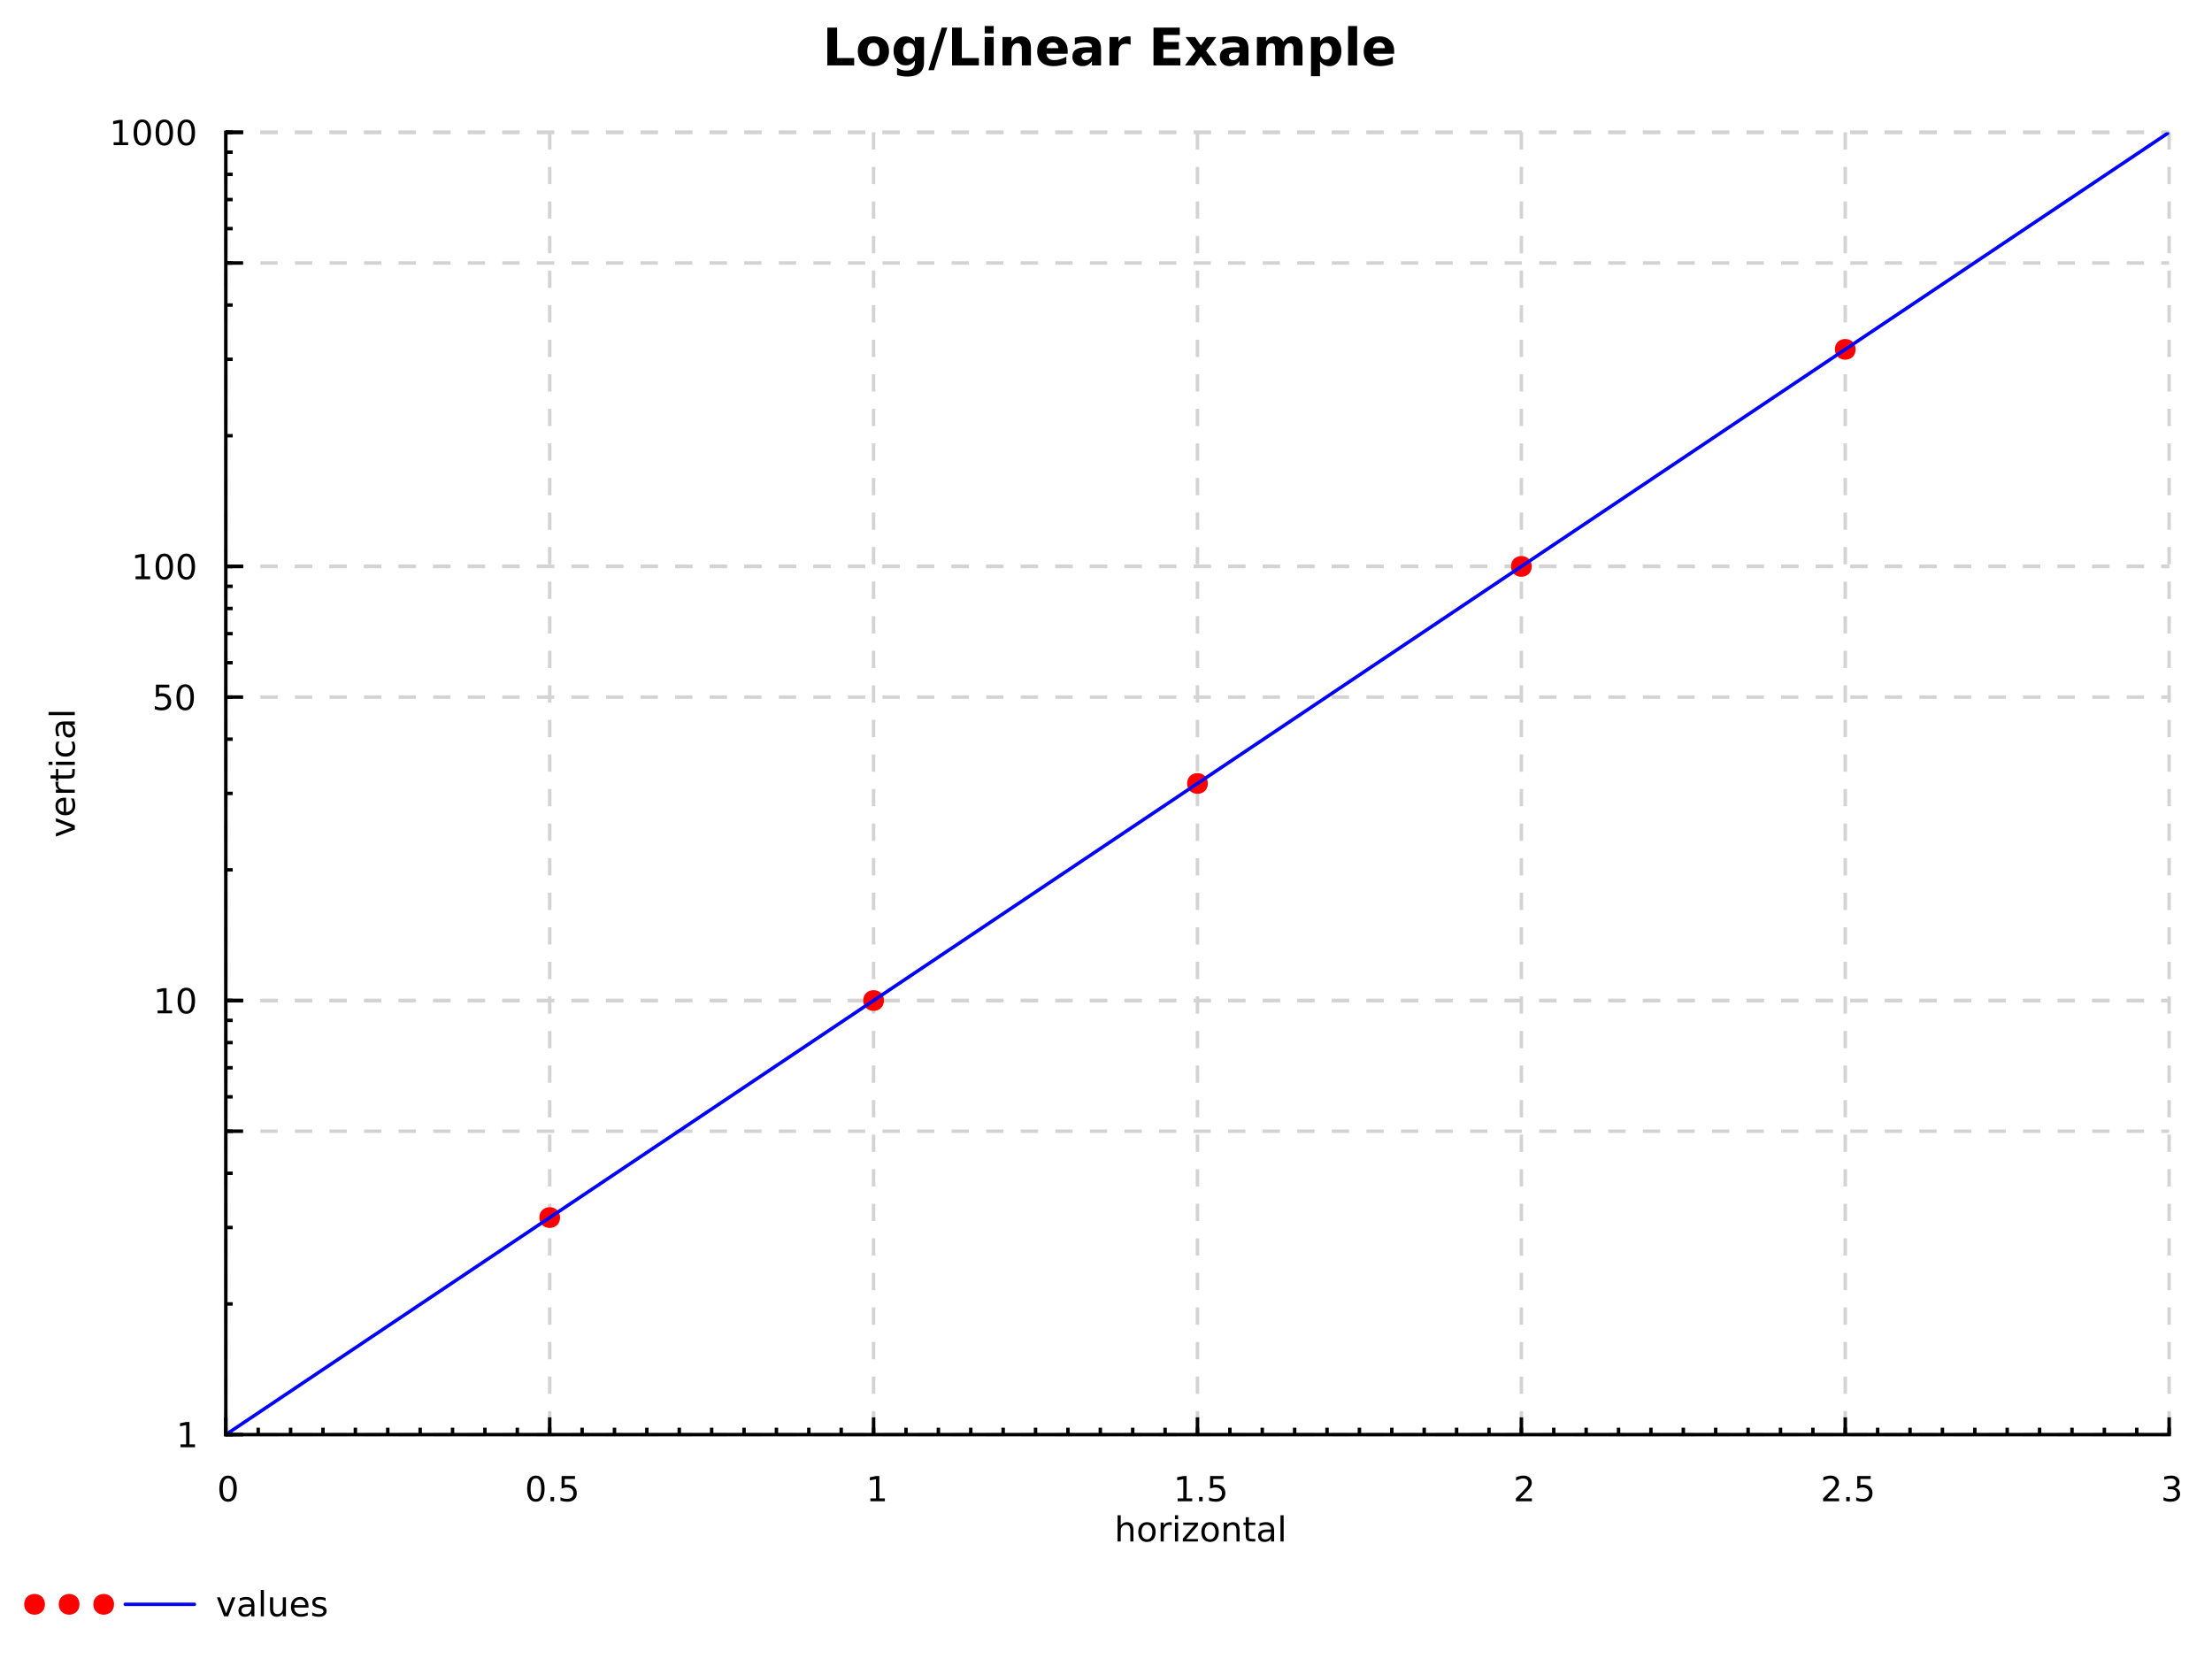 <?xml version="1.0" encoding="UTF-8"?>
<svg xmlns="http://www.w3.org/2000/svg" xmlns:xlink="http://www.w3.org/1999/xlink" width="640pt" height="480pt" viewBox="0 0 640 480" version="1.1">
<defs>
<g>
<symbol overflow="visible" id="glyph0-0">
<path style="stroke:none;" d="M 1.375 -10.938 L 4.203 -10.938 L 4.203 -2.125 L 9.141 -2.125 L 9.141 0 L 1.375 0 Z M 1.375 -10.938 "/>
</symbol>
<symbol overflow="visible" id="glyph0-1">
<path style="stroke:none;" d="M 5.156 -6.531 C 4.582 -6.531 4.141 -6.32 3.828 -5.906 C 3.523 -5.488 3.375 -4.883 3.375 -4.094 C 3.375 -3.312 3.523 -2.707 3.828 -2.281 C 4.141 -1.863 4.582 -1.656 5.156 -1.656 C 5.727 -1.656 6.164 -1.863 6.469 -2.281 C 6.77 -2.707 6.922 -3.312 6.922 -4.094 C 6.922 -4.883 6.77 -5.488 6.469 -5.906 C 6.164 -6.32 5.727 -6.531 5.156 -6.531 Z M 5.156 -8.406 C 6.57 -8.406 7.676 -8.02 8.469 -7.25 C 9.258 -6.488 9.656 -5.438 9.656 -4.094 C 9.656 -2.75 9.258 -1.691 8.469 -0.922 C 7.676 -0.16 6.57 0.219 5.156 0.219 C 3.75 0.219 2.645 -0.16 1.844 -0.922 C 1.039 -1.691 0.641 -2.75 0.641 -4.094 C 0.641 -5.438 1.039 -6.488 1.844 -7.25 C 2.645 -8.02 3.75 -8.406 5.156 -8.406 Z M 5.156 -8.406 "/>
</symbol>
<symbol overflow="visible" id="glyph0-2">
<path style="stroke:none;" d="M 6.844 -1.391 C 6.477 -0.91 6.078 -0.555 5.641 -0.328 C 5.211 -0.109 4.711 0 4.141 0 C 3.141 0 2.312 -0.391 1.656 -1.172 C 1 -1.961 0.672 -2.973 0.672 -4.203 C 0.672 -5.422 1 -6.422 1.656 -7.203 C 2.312 -7.992 3.141 -8.391 4.141 -8.391 C 4.711 -8.391 5.211 -8.273 5.641 -8.047 C 6.078 -7.828 6.477 -7.473 6.844 -6.984 L 6.844 -8.203 L 9.484 -8.203 L 9.484 -0.828 C 9.484 0.492 9.066 1.5 8.234 2.188 C 7.398 2.883 6.191 3.234 4.609 3.234 C 4.098 3.234 3.602 3.191 3.125 3.109 C 2.645 3.035 2.16 2.922 1.672 2.766 L 1.672 0.719 C 2.129 0.977 2.578 1.172 3.016 1.297 C 3.461 1.43 3.906 1.5 4.344 1.5 C 5.207 1.5 5.836 1.312 6.234 0.938 C 6.641 0.562 6.844 -0.023 6.844 -0.828 Z M 5.109 -6.5 C 4.566 -6.5 4.145 -6.297 3.844 -5.891 C 3.539 -5.492 3.391 -4.93 3.391 -4.203 C 3.391 -3.441 3.535 -2.867 3.828 -2.484 C 4.117 -2.098 4.547 -1.906 5.109 -1.906 C 5.66 -1.906 6.086 -2.102 6.391 -2.5 C 6.691 -2.906 6.844 -3.473 6.844 -4.203 C 6.844 -4.93 6.691 -5.492 6.391 -5.891 C 6.086 -6.297 5.66 -6.5 5.109 -6.5 Z M 5.109 -6.5 "/>
</symbol>
<symbol overflow="visible" id="glyph0-3">
<path style="stroke:none;" d="M 3.859 -10.938 L 5.484 -10.938 L 1.625 1.391 L 0 1.391 Z M 3.859 -10.938 "/>
</symbol>
<symbol overflow="visible" id="glyph0-4">
<path style="stroke:none;" d="M 1.266 -8.203 L 3.875 -8.203 L 3.875 0 L 1.266 0 Z M 1.266 -11.391 L 3.875 -11.391 L 3.875 -9.266 L 1.266 -9.266 Z M 1.266 -11.391 "/>
</symbol>
<symbol overflow="visible" id="glyph0-5">
<path style="stroke:none;" d="M 9.5 -5 L 9.5 0 L 6.875 0 L 6.875 -3.828 C 6.875 -4.535 6.859 -5.02 6.828 -5.281 C 6.797 -5.551 6.738 -5.75 6.656 -5.875 C 6.551 -6.051 6.41 -6.188 6.234 -6.281 C 6.066 -6.375 5.867 -6.422 5.641 -6.422 C 5.086 -6.422 4.656 -6.207 4.344 -5.781 C 4.031 -5.363 3.875 -4.781 3.875 -4.031 L 3.875 0 L 1.266 0 L 1.266 -8.203 L 3.875 -8.203 L 3.875 -7 C 4.27 -7.477 4.691 -7.832 5.141 -8.062 C 5.586 -8.289 6.078 -8.406 6.609 -8.406 C 7.555 -8.406 8.273 -8.113 8.766 -7.531 C 9.254 -6.945 9.5 -6.102 9.5 -5 Z M 9.5 -5 "/>
</symbol>
<symbol overflow="visible" id="glyph0-6">
<path style="stroke:none;" d="M 9.453 -4.125 L 9.453 -3.375 L 3.312 -3.375 C 3.375 -2.758 3.598 -2.297 3.984 -1.984 C 4.367 -1.68 4.898 -1.531 5.578 -1.531 C 6.129 -1.531 6.691 -1.609 7.266 -1.766 C 7.848 -1.93 8.445 -2.18 9.062 -2.516 L 9.062 -0.5 C 8.438 -0.258 7.812 -0.082 7.188 0.031 C 6.57 0.156 5.957 0.219 5.344 0.219 C 3.852 0.219 2.695 -0.156 1.875 -0.906 C 1.051 -1.664 0.641 -2.727 0.641 -4.094 C 0.641 -5.426 1.039 -6.477 1.844 -7.25 C 2.656 -8.02 3.77 -8.406 5.188 -8.406 C 6.477 -8.406 7.508 -8.016 8.281 -7.234 C 9.062 -6.461 9.453 -5.426 9.453 -4.125 Z M 6.75 -5 C 6.75 -5.5 6.602 -5.898 6.312 -6.203 C 6.02 -6.504 5.641 -6.656 5.172 -6.656 C 4.672 -6.656 4.258 -6.508 3.938 -6.219 C 3.625 -5.938 3.426 -5.531 3.344 -5 Z M 6.75 -5 "/>
</symbol>
<symbol overflow="visible" id="glyph0-7">
<path style="stroke:none;" d="M 4.938 -3.688 C 4.383 -3.688 3.969 -3.594 3.688 -3.406 C 3.414 -3.227 3.281 -2.957 3.281 -2.594 C 3.281 -2.258 3.391 -2 3.609 -1.812 C 3.836 -1.625 4.148 -1.531 4.547 -1.531 C 5.035 -1.531 5.445 -1.707 5.781 -2.062 C 6.125 -2.414 6.297 -2.859 6.297 -3.391 L 6.297 -3.688 Z M 8.938 -4.688 L 8.938 0 L 6.297 0 L 6.297 -1.219 C 5.941 -0.719 5.547 -0.352 5.109 -0.125 C 4.672 0.102 4.141 0.219 3.516 0.219 C 2.66 0.219 1.969 -0.031 1.438 -0.531 C 0.906 -1.031 0.641 -1.676 0.641 -2.469 C 0.641 -3.426 0.969 -4.129 1.625 -4.578 C 2.289 -5.023 3.332 -5.25 4.75 -5.25 L 6.297 -5.25 L 6.297 -5.453 C 6.297 -5.867 6.129 -6.172 5.797 -6.359 C 5.473 -6.555 4.969 -6.656 4.281 -6.656 C 3.719 -6.656 3.191 -6.598 2.703 -6.484 C 2.223 -6.379 1.773 -6.211 1.359 -5.984 L 1.359 -7.984 C 1.922 -8.117 2.484 -8.223 3.047 -8.297 C 3.617 -8.367 4.188 -8.406 4.75 -8.406 C 6.227 -8.406 7.297 -8.113 7.953 -7.531 C 8.609 -6.945 8.938 -6 8.938 -4.688 Z M 8.938 -4.688 "/>
</symbol>
<symbol overflow="visible" id="glyph0-8">
<path style="stroke:none;" d="M 7.359 -5.969 C 7.129 -6.07 6.898 -6.148 6.672 -6.203 C 6.441 -6.254 6.211 -6.281 5.984 -6.281 C 5.305 -6.281 4.785 -6.062 4.422 -5.625 C 4.055 -5.195 3.875 -4.582 3.875 -3.781 L 3.875 0 L 1.266 0 L 1.266 -8.203 L 3.875 -8.203 L 3.875 -6.859 C 4.219 -7.391 4.609 -7.781 5.047 -8.031 C 5.484 -8.281 6.004 -8.406 6.609 -8.406 C 6.703 -8.406 6.797 -8.398 6.891 -8.391 C 6.992 -8.379 7.145 -8.363 7.344 -8.344 Z M 7.359 -5.969 "/>
</symbol>
<symbol overflow="visible" id="glyph0-9">
<path style="stroke:none;" d=""/>
</symbol>
<symbol overflow="visible" id="glyph0-10">
<path style="stroke:none;" d="M 1.375 -10.938 L 8.984 -10.938 L 8.984 -8.797 L 4.203 -8.797 L 4.203 -6.766 L 8.703 -6.766 L 8.703 -4.641 L 4.203 -4.641 L 4.203 -2.125 L 9.141 -2.125 L 9.141 0 L 1.375 0 Z M 1.375 -10.938 "/>
</symbol>
<symbol overflow="visible" id="glyph0-11">
<path style="stroke:none;" d="M 3.328 -4.203 L 0.375 -8.203 L 3.156 -8.203 L 4.828 -5.766 L 6.531 -8.203 L 9.297 -8.203 L 6.344 -4.219 L 9.453 0 L 6.672 0 L 4.828 -2.594 L 3 0 L 0.234 0 Z M 3.328 -4.203 "/>
</symbol>
<symbol overflow="visible" id="glyph0-12">
<path style="stroke:none;" d="M 8.859 -6.844 C 9.191 -7.352 9.586 -7.738 10.047 -8 C 10.504 -8.27 11.004 -8.406 11.547 -8.406 C 12.492 -8.406 13.211 -8.113 13.703 -7.531 C 14.191 -6.945 14.438 -6.102 14.438 -5 L 14.438 0 L 11.812 0 L 11.812 -4.281 C 11.812 -4.344 11.812 -4.406 11.812 -4.469 C 11.82 -4.539 11.828 -4.641 11.828 -4.766 C 11.828 -5.348 11.738 -5.77 11.562 -6.031 C 11.395 -6.289 11.117 -6.422 10.734 -6.422 C 10.234 -6.422 9.848 -6.211 9.578 -5.797 C 9.305 -5.391 9.164 -4.801 9.156 -4.031 L 9.156 0 L 6.531 0 L 6.531 -4.281 C 6.531 -5.188 6.453 -5.77 6.297 -6.031 C 6.141 -6.289 5.859 -6.422 5.453 -6.422 C 4.953 -6.422 4.562 -6.211 4.281 -5.797 C 4.008 -5.391 3.875 -4.801 3.875 -4.031 L 3.875 0 L 1.25 0 L 1.25 -8.203 L 3.875 -8.203 L 3.875 -7 C 4.195 -7.469 4.566 -7.816 4.984 -8.047 C 5.41 -8.285 5.875 -8.406 6.375 -8.406 C 6.938 -8.406 7.438 -8.266 7.875 -7.984 C 8.312 -7.711 8.641 -7.332 8.859 -6.844 Z M 8.859 -6.844 "/>
</symbol>
<symbol overflow="visible" id="glyph0-13">
<path style="stroke:none;" d="M 3.875 -1.188 L 3.875 3.125 L 1.266 3.125 L 1.266 -8.203 L 3.875 -8.203 L 3.875 -7 C 4.238 -7.477 4.641 -7.832 5.078 -8.062 C 5.523 -8.289 6.031 -8.406 6.594 -8.406 C 7.602 -8.406 8.43 -8 9.078 -7.188 C 9.734 -6.383 10.062 -5.352 10.062 -4.094 C 10.062 -2.832 9.734 -1.797 9.078 -0.984 C 8.43 -0.18 7.602 0.219 6.594 0.219 C 6.031 0.219 5.523 0.102 5.078 -0.125 C 4.641 -0.352 4.238 -0.707 3.875 -1.188 Z M 5.625 -6.5 C 5.062 -6.5 4.629 -6.289 4.328 -5.875 C 4.023 -5.469 3.875 -4.875 3.875 -4.094 C 3.875 -3.32 4.023 -2.727 4.328 -2.312 C 4.629 -1.895 5.062 -1.688 5.625 -1.688 C 6.188 -1.688 6.613 -1.891 6.906 -2.297 C 7.207 -2.711 7.359 -3.312 7.359 -4.094 C 7.359 -4.875 7.207 -5.469 6.906 -5.875 C 6.613 -6.289 6.188 -6.5 5.625 -6.5 Z M 5.625 -6.5 "/>
</symbol>
<symbol overflow="visible" id="glyph0-14">
<path style="stroke:none;" d="M 1.266 -11.391 L 3.875 -11.391 L 3.875 0 L 1.266 0 Z M 1.266 -11.391 "/>
</symbol>
<symbol overflow="visible" id="glyph1-0">
<path style="stroke:none;" d="M -5.469 -0.297 L -5.469 -1.25 L -0.875 -2.953 L -5.469 -4.672 L -5.469 -5.625 L 0 -3.562 L 0 -2.344 Z M -5.469 -0.297 "/>
</symbol>
<symbol overflow="visible" id="glyph1-1">
<path style="stroke:none;" d="M -2.953 -5.625 L -2.516 -5.625 L -2.516 -1.484 C -1.898 -1.523 -1.43 -1.711 -1.109 -2.047 C -0.785 -2.379 -0.625 -2.844 -0.625 -3.438 C -0.625 -3.781 -0.664 -4.113 -0.75 -4.438 C -0.832 -4.77 -0.957 -5.094 -1.125 -5.406 L -0.281 -5.406 C -0.145 -5.082 -0.039 -4.75 0.031 -4.406 C 0.102 -4.07 0.141 -3.734 0.141 -3.391 C 0.141 -2.516 -0.109 -1.82 -0.609 -1.312 C -1.117 -0.801 -1.812 -0.547 -2.688 -0.547 C -3.582 -0.547 -4.289 -0.785 -4.812 -1.266 C -5.332 -1.754 -5.594 -2.41 -5.594 -3.234 C -5.594 -3.973 -5.359 -4.555 -4.891 -4.984 C -4.422 -5.41 -3.773 -5.625 -2.953 -5.625 Z M -3.219 -4.719 C -3.707 -4.719 -4.098 -4.582 -4.391 -4.312 C -4.691 -4.039 -4.844 -3.688 -4.844 -3.25 C -4.844 -2.738 -4.695 -2.332 -4.406 -2.031 C -4.125 -1.738 -3.727 -1.566 -3.219 -1.516 Z M -3.219 -4.719 "/>
</symbol>
<symbol overflow="visible" id="glyph1-2">
<path style="stroke:none;" d="M -4.625 -4.109 C -4.688 -4.004 -4.727 -3.895 -4.75 -3.781 C -4.781 -3.664 -4.797 -3.535 -4.797 -3.391 C -4.797 -2.879 -4.629 -2.488 -4.297 -2.219 C -3.973 -1.945 -3.5 -1.812 -2.875 -1.812 L 0 -1.812 L 0 -0.906 L -5.469 -0.906 L -5.469 -1.812 L -4.625 -1.812 C -4.957 -2 -5.203 -2.242 -5.359 -2.547 C -5.516 -2.848 -5.594 -3.219 -5.594 -3.656 C -5.594 -3.719 -5.586 -3.785 -5.578 -3.859 C -5.578 -3.93 -5.566 -4.016 -5.547 -4.109 Z M -4.625 -4.109 "/>
</symbol>
<symbol overflow="visible" id="glyph1-3">
<path style="stroke:none;" d="M -7.016 -1.828 L -5.469 -1.828 L -5.469 -3.688 L -4.766 -3.688 L -4.766 -1.828 L -1.797 -1.828 C -1.359 -1.828 -1.07 -1.891 -0.938 -2.016 C -0.812 -2.141 -0.75 -2.391 -0.75 -2.766 L -0.75 -3.688 L 0 -3.688 L 0 -2.766 C 0 -2.066 -0.129 -1.582 -0.391 -1.312 C -0.648 -1.051 -1.117 -0.922 -1.797 -0.922 L -4.766 -0.922 L -4.766 -0.266 L -5.469 -0.266 L -5.469 -0.922 L -7.016 -0.922 Z M -7.016 -1.828 "/>
</symbol>
<symbol overflow="visible" id="glyph1-4">
<path style="stroke:none;" d="M -5.469 -0.938 L -5.469 -1.844 L 0 -1.844 L 0 -0.938 Z M -7.594 -0.938 L -7.594 -1.844 L -6.453 -1.844 L -6.453 -0.938 Z M -7.594 -0.938 "/>
</symbol>
<symbol overflow="visible" id="glyph1-5">
<path style="stroke:none;" d="M -5.266 -4.875 L -4.422 -4.875 C -4.555 -4.625 -4.66 -4.367 -4.734 -4.109 C -4.805 -3.859 -4.844 -3.602 -4.844 -3.344 C -4.844 -2.758 -4.656 -2.305 -4.281 -1.984 C -3.914 -1.66 -3.398 -1.5 -2.734 -1.5 C -2.066 -1.5 -1.547 -1.66 -1.172 -1.984 C -0.805 -2.305 -0.625 -2.758 -0.625 -3.344 C -0.625 -3.602 -0.656 -3.859 -0.719 -4.109 C -0.789 -4.367 -0.898 -4.625 -1.047 -4.875 L -0.203 -4.875 C -0.086 -4.625 -0.004 -4.363 0.047 -4.094 C 0.109 -3.832 0.141 -3.551 0.141 -3.25 C 0.141 -2.414 -0.113 -1.754 -0.625 -1.266 C -1.145 -0.785 -1.848 -0.547 -2.734 -0.547 C -3.617 -0.547 -4.316 -0.789 -4.828 -1.281 C -5.336 -1.77 -5.594 -2.441 -5.594 -3.297 C -5.594 -3.578 -5.566 -3.848 -5.516 -4.109 C -5.461 -4.367 -5.379 -4.625 -5.266 -4.875 Z M -5.266 -4.875 "/>
</symbol>
<symbol overflow="visible" id="glyph1-6">
<path style="stroke:none;" d="M -2.75 -3.422 C -2.75 -2.703 -2.664 -2.203 -2.5 -1.922 C -2.332 -1.641 -2.051 -1.5 -1.656 -1.5 C -1.332 -1.5 -1.078 -1.602 -0.891 -1.812 C -0.703 -2.02 -0.609 -2.305 -0.609 -2.672 C -0.609 -3.172 -0.785 -3.57 -1.141 -3.875 C -1.492 -4.176 -1.961 -4.328 -2.547 -4.328 L -2.75 -4.328 Z M -3.125 -5.219 L 0 -5.219 L 0 -4.328 L -0.828 -4.328 C -0.492 -4.117 -0.25 -3.859 -0.094 -3.547 C 0.062 -3.242 0.141 -2.875 0.141 -2.438 C 0.141 -1.875 -0.016 -1.426 -0.328 -1.094 C -0.641 -0.758 -1.062 -0.594 -1.594 -0.594 C -2.207 -0.594 -2.672 -0.801 -2.984 -1.219 C -3.297 -1.633 -3.453 -2.25 -3.453 -3.062 L -3.453 -4.328 L -3.547 -4.328 C -3.953 -4.328 -4.27 -4.188 -4.5 -3.906 C -4.727 -3.633 -4.844 -3.254 -4.844 -2.766 C -4.844 -2.453 -4.801 -2.145 -4.719 -1.844 C -4.645 -1.551 -4.535 -1.27 -4.391 -1 L -5.219 -1 C -5.344 -1.332 -5.438 -1.648 -5.5 -1.953 C -5.562 -2.266 -5.594 -2.566 -5.594 -2.859 C -5.594 -3.648 -5.391 -4.238 -4.984 -4.625 C -4.578 -5.02 -3.957 -5.219 -3.125 -5.219 Z M -3.125 -5.219 "/>
</symbol>
<symbol overflow="visible" id="glyph1-7">
<path style="stroke:none;" d="M -7.594 -0.938 L -7.594 -1.844 L 0 -1.844 L 0 -0.938 Z M -7.594 -0.938 "/>
</symbol>
<symbol overflow="visible" id="glyph2-0">
<path style="stroke:none;" d="M 1.234 -0.828 L 2.859 -0.828 L 2.859 -6.391 L 1.094 -6.047 L 1.094 -6.938 L 2.844 -7.297 L 3.828 -7.297 L 3.828 -0.828 L 5.438 -0.828 L 5.438 0 L 1.234 0 Z M 1.234 -0.828 "/>
</symbol>
<symbol overflow="visible" id="glyph2-1">
<path style="stroke:none;" d="M 3.172 -6.641 C 2.672 -6.641 2.289 -6.391 2.031 -5.891 C 1.781 -5.391 1.656 -4.641 1.656 -3.641 C 1.656 -2.641 1.781 -1.891 2.031 -1.391 C 2.289 -0.891 2.672 -0.641 3.172 -0.641 C 3.691 -0.641 4.078 -0.891 4.328 -1.391 C 4.586 -1.891 4.719 -2.641 4.719 -3.641 C 4.719 -4.641 4.586 -5.391 4.328 -5.891 C 4.078 -6.391 3.691 -6.641 3.172 -6.641 Z M 3.172 -7.422 C 3.992 -7.422 4.617 -7.098 5.047 -6.453 C 5.484 -5.805 5.703 -4.867 5.703 -3.641 C 5.703 -2.41 5.484 -1.473 5.047 -0.828 C 4.617 -0.18 3.992 0.141 3.172 0.141 C 2.359 0.141 1.734 -0.18 1.297 -0.828 C 0.867 -1.473 0.656 -2.41 0.656 -3.641 C 0.656 -4.867 0.867 -5.805 1.297 -6.453 C 1.734 -7.098 2.359 -7.422 3.172 -7.422 Z M 3.172 -7.422 "/>
</symbol>
<symbol overflow="visible" id="glyph2-2">
<path style="stroke:none;" d="M 1.078 -7.297 L 4.953 -7.297 L 4.953 -6.453 L 1.984 -6.453 L 1.984 -4.672 C 2.129 -4.723 2.27 -4.758 2.406 -4.781 C 2.551 -4.801 2.695 -4.812 2.844 -4.812 C 3.656 -4.812 4.297 -4.586 4.766 -4.141 C 5.242 -3.703 5.484 -3.102 5.484 -2.344 C 5.484 -1.551 5.238 -0.938 4.75 -0.5 C 4.27 -0.07 3.582 0.141 2.688 0.141 C 2.383 0.141 2.07 0.113 1.75 0.062 C 1.438 0.008 1.109 -0.066 0.766 -0.172 L 0.766 -1.156 C 1.066 -1 1.375 -0.879 1.688 -0.797 C 2 -0.723 2.328 -0.688 2.672 -0.688 C 3.234 -0.688 3.676 -0.832 4 -1.125 C 4.332 -1.426 4.5 -1.832 4.5 -2.344 C 4.5 -2.844 4.332 -3.238 4 -3.531 C 3.676 -3.832 3.234 -3.984 2.672 -3.984 C 2.41 -3.984 2.145 -3.953 1.875 -3.891 C 1.613 -3.836 1.348 -3.75 1.078 -3.625 Z M 1.078 -7.297 "/>
</symbol>
<symbol overflow="visible" id="glyph2-3">
<path style="stroke:none;" d="M 1.062 -1.234 L 2.094 -1.234 L 2.094 0 L 1.062 0 Z M 1.062 -1.234 "/>
</symbol>
<symbol overflow="visible" id="glyph2-4">
<path style="stroke:none;" d="M 1.922 -0.828 L 5.359 -0.828 L 5.359 0 L 0.734 0 L 0.734 -0.828 C 1.109 -1.211 1.617 -1.734 2.266 -2.391 C 2.91 -3.047 3.316 -3.469 3.484 -3.656 C 3.797 -4.008 4.016 -4.305 4.141 -4.547 C 4.266 -4.797 4.328 -5.039 4.328 -5.281 C 4.328 -5.664 4.191 -5.977 3.922 -6.219 C 3.648 -6.469 3.297 -6.594 2.859 -6.594 C 2.547 -6.594 2.219 -6.535 1.875 -6.422 C 1.539 -6.316 1.176 -6.156 0.781 -5.938 L 0.781 -6.938 C 1.176 -7.094 1.547 -7.211 1.891 -7.297 C 2.234 -7.379 2.551 -7.422 2.844 -7.422 C 3.594 -7.422 4.191 -7.234 4.641 -6.859 C 5.098 -6.484 5.328 -5.977 5.328 -5.344 C 5.328 -5.039 5.27 -4.754 5.156 -4.484 C 5.039 -4.223 4.836 -3.91 4.547 -3.547 C 4.461 -3.453 4.203 -3.176 3.766 -2.719 C 3.328 -2.27 2.711 -1.641 1.922 -0.828 Z M 1.922 -0.828 "/>
</symbol>
<symbol overflow="visible" id="glyph2-5">
<path style="stroke:none;" d="M 4.062 -3.938 C 4.531 -3.832 4.895 -3.617 5.156 -3.297 C 5.426 -2.984 5.562 -2.594 5.562 -2.125 C 5.562 -1.406 5.312 -0.848 4.812 -0.453 C 4.32 -0.055 3.617 0.141 2.703 0.141 C 2.398 0.141 2.086 0.109 1.766 0.047 C 1.441 -0.016 1.109 -0.102 0.766 -0.219 L 0.766 -1.172 C 1.035 -1.016 1.332 -0.895 1.656 -0.812 C 1.988 -0.727 2.332 -0.688 2.688 -0.688 C 3.301 -0.688 3.77 -0.805 4.094 -1.047 C 4.414 -1.297 4.578 -1.656 4.578 -2.125 C 4.578 -2.551 4.426 -2.883 4.125 -3.125 C 3.82 -3.363 3.406 -3.484 2.875 -3.484 L 2.016 -3.484 L 2.016 -4.297 L 2.906 -4.297 C 3.395 -4.297 3.766 -4.395 4.016 -4.594 C 4.273 -4.789 4.406 -5.07 4.406 -5.438 C 4.406 -5.801 4.27 -6.082 4 -6.281 C 3.738 -6.488 3.363 -6.594 2.875 -6.594 C 2.602 -6.594 2.312 -6.562 2 -6.5 C 1.688 -6.445 1.348 -6.359 0.984 -6.234 L 0.984 -7.109 C 1.359 -7.211 1.707 -7.289 2.031 -7.344 C 2.363 -7.395 2.672 -7.422 2.953 -7.422 C 3.703 -7.422 4.297 -7.25 4.734 -6.906 C 5.172 -6.57 5.391 -6.113 5.391 -5.531 C 5.391 -5.125 5.273 -4.781 5.047 -4.5 C 4.816 -4.227 4.488 -4.039 4.062 -3.938 Z M 4.062 -3.938 "/>
</symbol>
<symbol overflow="visible" id="glyph2-6">
<path style="stroke:none;" d="M 5.484 -3.297 L 5.484 0 L 4.594 0 L 4.594 -3.266 C 4.594 -3.785 4.488 -4.172 4.281 -4.422 C 4.082 -4.68 3.781 -4.812 3.375 -4.812 C 2.895 -4.812 2.516 -4.656 2.234 -4.344 C 1.953 -4.039 1.812 -3.625 1.812 -3.094 L 1.812 0 L 0.906 0 L 0.906 -7.594 L 1.812 -7.594 L 1.812 -4.625 C 2.031 -4.945 2.285 -5.188 2.578 -5.344 C 2.867 -5.508 3.203 -5.594 3.578 -5.594 C 4.203 -5.594 4.676 -5.398 5 -5.016 C 5.32 -4.629 5.484 -4.055 5.484 -3.297 Z M 5.484 -3.297 "/>
</symbol>
<symbol overflow="visible" id="glyph2-7">
<path style="stroke:none;" d="M 3.062 -4.844 C 2.582 -4.844 2.203 -4.656 1.922 -4.281 C 1.641 -3.906 1.5 -3.391 1.5 -2.734 C 1.5 -2.078 1.633 -1.562 1.906 -1.188 C 2.188 -0.812 2.57 -0.625 3.062 -0.625 C 3.539 -0.625 3.922 -0.812 4.203 -1.188 C 4.484 -1.562 4.625 -2.078 4.625 -2.734 C 4.625 -3.379 4.484 -3.891 4.203 -4.266 C 3.922 -4.648 3.539 -4.844 3.062 -4.844 Z M 3.062 -5.594 C 3.844 -5.594 4.457 -5.336 4.906 -4.828 C 5.352 -4.328 5.578 -3.629 5.578 -2.734 C 5.578 -1.836 5.352 -1.133 4.906 -0.625 C 4.457 -0.113 3.844 0.141 3.062 0.141 C 2.281 0.141 1.664 -0.113 1.219 -0.625 C 0.77 -1.133 0.547 -1.836 0.547 -2.734 C 0.547 -3.629 0.77 -4.328 1.219 -4.828 C 1.664 -5.336 2.281 -5.594 3.062 -5.594 Z M 3.062 -5.594 "/>
</symbol>
<symbol overflow="visible" id="glyph2-8">
<path style="stroke:none;" d="M 4.109 -4.625 C 4.004 -4.688 3.895 -4.727 3.781 -4.75 C 3.664 -4.781 3.535 -4.797 3.391 -4.797 C 2.879 -4.797 2.488 -4.629 2.219 -4.297 C 1.945 -3.973 1.812 -3.5 1.812 -2.875 L 1.812 0 L 0.906 0 L 0.906 -5.469 L 1.812 -5.469 L 1.812 -4.625 C 2 -4.957 2.242 -5.203 2.547 -5.359 C 2.848 -5.516 3.219 -5.594 3.656 -5.594 C 3.719 -5.594 3.785 -5.586 3.859 -5.578 C 3.93 -5.578 4.016 -5.566 4.109 -5.547 Z M 4.109 -4.625 "/>
</symbol>
<symbol overflow="visible" id="glyph2-9">
<path style="stroke:none;" d="M 0.938 -5.469 L 1.844 -5.469 L 1.844 0 L 0.938 0 Z M 0.938 -7.594 L 1.844 -7.594 L 1.844 -6.453 L 0.938 -6.453 Z M 0.938 -7.594 "/>
</symbol>
<symbol overflow="visible" id="glyph2-10">
<path style="stroke:none;" d="M 0.547 -5.469 L 4.812 -5.469 L 4.812 -4.656 L 1.438 -0.719 L 4.812 -0.719 L 4.812 0 L 0.438 0 L 0.438 -0.828 L 3.812 -4.75 L 0.547 -4.75 Z M 0.547 -5.469 "/>
</symbol>
<symbol overflow="visible" id="glyph2-11">
<path style="stroke:none;" d="M 5.484 -3.297 L 5.484 0 L 4.594 0 L 4.594 -3.266 C 4.594 -3.785 4.488 -4.172 4.281 -4.422 C 4.082 -4.68 3.781 -4.812 3.375 -4.812 C 2.895 -4.812 2.516 -4.656 2.234 -4.344 C 1.953 -4.039 1.812 -3.625 1.812 -3.094 L 1.812 0 L 0.906 0 L 0.906 -5.469 L 1.812 -5.469 L 1.812 -4.625 C 2.031 -4.945 2.285 -5.188 2.578 -5.344 C 2.867 -5.508 3.203 -5.594 3.578 -5.594 C 4.203 -5.594 4.676 -5.398 5 -5.016 C 5.32 -4.629 5.484 -4.055 5.484 -3.297 Z M 5.484 -3.297 "/>
</symbol>
<symbol overflow="visible" id="glyph2-12">
<path style="stroke:none;" d="M 1.828 -7.016 L 1.828 -5.469 L 3.688 -5.469 L 3.688 -4.766 L 1.828 -4.766 L 1.828 -1.797 C 1.828 -1.359 1.891 -1.07 2.016 -0.938 C 2.141 -0.812 2.391 -0.75 2.766 -0.75 L 3.688 -0.75 L 3.688 0 L 2.766 0 C 2.066 0 1.582 -0.129 1.312 -0.391 C 1.051 -0.648 0.922 -1.117 0.922 -1.797 L 0.922 -4.766 L 0.266 -4.766 L 0.266 -5.469 L 0.922 -5.469 L 0.922 -7.016 Z M 1.828 -7.016 "/>
</symbol>
<symbol overflow="visible" id="glyph2-13">
<path style="stroke:none;" d="M 3.422 -2.75 C 2.703 -2.75 2.203 -2.664 1.922 -2.5 C 1.641 -2.332 1.5 -2.051 1.5 -1.656 C 1.5 -1.332 1.602 -1.078 1.812 -0.891 C 2.02 -0.703 2.305 -0.609 2.672 -0.609 C 3.172 -0.609 3.57 -0.785 3.875 -1.141 C 4.176 -1.492 4.328 -1.961 4.328 -2.547 L 4.328 -2.75 Z M 5.219 -3.125 L 5.219 0 L 4.328 0 L 4.328 -0.828 C 4.117 -0.492 3.859 -0.25 3.547 -0.094 C 3.242 0.062 2.875 0.141 2.438 0.141 C 1.875 0.141 1.426 -0.016 1.094 -0.328 C 0.758 -0.641 0.594 -1.062 0.594 -1.594 C 0.594 -2.207 0.801 -2.672 1.219 -2.984 C 1.633 -3.297 2.25 -3.453 3.062 -3.453 L 4.328 -3.453 L 4.328 -3.547 C 4.328 -3.953 4.188 -4.27 3.906 -4.5 C 3.633 -4.727 3.254 -4.844 2.766 -4.844 C 2.453 -4.844 2.145 -4.801 1.844 -4.719 C 1.551 -4.645 1.27 -4.535 1 -4.391 L 1 -5.219 C 1.332 -5.344 1.648 -5.438 1.953 -5.5 C 2.266 -5.562 2.566 -5.594 2.859 -5.594 C 3.648 -5.594 4.238 -5.391 4.625 -4.984 C 5.02 -4.578 5.219 -3.957 5.219 -3.125 Z M 5.219 -3.125 "/>
</symbol>
<symbol overflow="visible" id="glyph2-14">
<path style="stroke:none;" d="M 0.938 -7.594 L 1.844 -7.594 L 1.844 0 L 0.938 0 Z M 0.938 -7.594 "/>
</symbol>
<symbol overflow="visible" id="glyph2-15">
<path style="stroke:none;" d="M 0.297 -5.469 L 1.25 -5.469 L 2.953 -0.875 L 4.672 -5.469 L 5.625 -5.469 L 3.562 0 L 2.344 0 Z M 0.297 -5.469 "/>
</symbol>
<symbol overflow="visible" id="glyph2-16">
<path style="stroke:none;" d="M 0.844 -2.156 L 0.844 -5.469 L 1.75 -5.469 L 1.75 -2.188 C 1.75 -1.676 1.848 -1.289 2.047 -1.031 C 2.254 -0.77 2.555 -0.641 2.953 -0.641 C 3.441 -0.641 3.828 -0.789 4.109 -1.094 C 4.391 -1.406 4.531 -1.832 4.531 -2.375 L 4.531 -5.469 L 5.438 -5.469 L 5.438 0 L 4.531 0 L 4.531 -0.844 C 4.312 -0.508 4.055 -0.258 3.766 -0.094 C 3.484 0.062 3.148 0.141 2.766 0.141 C 2.141 0.141 1.66 -0.051 1.328 -0.438 C 1.004 -0.832 0.844 -1.406 0.844 -2.156 Z M 3.109 -5.594 Z M 3.109 -5.594 "/>
</symbol>
<symbol overflow="visible" id="glyph2-17">
<path style="stroke:none;" d="M 5.625 -2.953 L 5.625 -2.516 L 1.484 -2.516 C 1.523 -1.898 1.711 -1.43 2.047 -1.109 C 2.379 -0.785 2.844 -0.625 3.438 -0.625 C 3.781 -0.625 4.113 -0.664 4.438 -0.75 C 4.77 -0.832 5.094 -0.957 5.406 -1.125 L 5.406 -0.281 C 5.082 -0.145 4.75 -0.039 4.406 0.031 C 4.07 0.102 3.734 0.141 3.391 0.141 C 2.516 0.141 1.82 -0.109 1.312 -0.609 C 0.801 -1.117 0.547 -1.812 0.547 -2.688 C 0.547 -3.582 0.785 -4.289 1.266 -4.812 C 1.754 -5.332 2.41 -5.594 3.234 -5.594 C 3.973 -5.594 4.555 -5.359 4.984 -4.891 C 5.41 -4.422 5.625 -3.773 5.625 -2.953 Z M 4.719 -3.219 C 4.719 -3.707 4.582 -4.098 4.312 -4.391 C 4.039 -4.691 3.688 -4.844 3.25 -4.844 C 2.738 -4.844 2.332 -4.695 2.031 -4.406 C 1.738 -4.125 1.566 -3.727 1.516 -3.219 Z M 4.719 -3.219 "/>
</symbol>
<symbol overflow="visible" id="glyph2-18">
<path style="stroke:none;" d="M 4.422 -5.312 L 4.422 -4.453 C 4.172 -4.586 3.91 -4.688 3.641 -4.75 C 3.367 -4.812 3.082 -4.844 2.781 -4.844 C 2.344 -4.844 2.008 -4.773 1.781 -4.641 C 1.562 -4.504 1.453 -4.301 1.453 -4.031 C 1.453 -3.82 1.531 -3.656 1.688 -3.531 C 1.844 -3.414 2.164 -3.305 2.656 -3.203 L 2.953 -3.125 C 3.598 -2.988 4.051 -2.797 4.312 -2.547 C 4.582 -2.297 4.719 -1.953 4.719 -1.516 C 4.719 -1.004 4.516 -0.598 4.109 -0.297 C 3.711 -0.004 3.164 0.141 2.469 0.141 C 2.164 0.141 1.852 0.109 1.531 0.047 C 1.219 -0.004 0.891 -0.086 0.547 -0.203 L 0.547 -1.125 C 0.879 -0.957 1.203 -0.828 1.516 -0.734 C 1.836 -0.648 2.16 -0.609 2.484 -0.609 C 2.898 -0.609 3.223 -0.68 3.453 -0.828 C 3.68 -0.973 3.797 -1.176 3.797 -1.438 C 3.797 -1.688 3.711 -1.875 3.547 -2 C 3.391 -2.133 3.031 -2.258 2.469 -2.375 L 2.156 -2.453 C 1.602 -2.566 1.203 -2.742 0.953 -2.984 C 0.703 -3.234 0.578 -3.566 0.578 -3.984 C 0.578 -4.504 0.758 -4.898 1.125 -5.172 C 1.488 -5.453 2.008 -5.594 2.688 -5.594 C 3.008 -5.594 3.316 -5.566 3.609 -5.516 C 3.91 -5.473 4.18 -5.406 4.422 -5.312 Z M 4.422 -5.312 "/>
</symbol>
</g>
<clipPath id="clip1">
  <path d="M 65.336 38.281 L 65.336 415.078 L 627.602 415.078 L 627.602 38.281 L 65.336 38.281 "/>
</clipPath>
</defs>
<g id="surface141">
<rect x="0" y="0" width="640" height="480" style="fill:rgb(100%,100%,100%);fill-opacity:1;stroke:none;"/>
<g style="fill:rgb(0%,0%,0%);fill-opacity:1;">
  <use xlink:href="#glyph0-0" x="238" y="18.922"/>
  <use xlink:href="#glyph0-1" x="247.558" y="18.922"/>
  <use xlink:href="#glyph0-2" x="257.863" y="18.922"/>
  <use xlink:href="#glyph0-3" x="268.601" y="18.922"/>
  <use xlink:href="#glyph0-0" x="274.079" y="18.922"/>
  <use xlink:href="#glyph0-4" x="283.637" y="18.922"/>
  <use xlink:href="#glyph0-5" x="288.779" y="18.922"/>
  <use xlink:href="#glyph0-6" x="299.458" y="18.922"/>
  <use xlink:href="#glyph0-7" x="309.631" y="18.922"/>
  <use xlink:href="#glyph0-8" x="319.753" y="18.922"/>
  <use xlink:href="#glyph0-9" x="327.15" y="18.922"/>
  <use xlink:href="#glyph0-10" x="332.373" y="18.922"/>
  <use xlink:href="#glyph0-11" x="342.619" y="18.922"/>
  <use xlink:href="#glyph0-7" x="352.294" y="18.922"/>
  <use xlink:href="#glyph0-12" x="362.417" y="18.922"/>
  <use xlink:href="#glyph0-13" x="378.046" y="18.922"/>
  <use xlink:href="#glyph0-14" x="388.784" y="18.922"/>
  <use xlink:href="#glyph0-6" x="393.925" y="18.922"/>
</g>
<path style="fill:none;stroke-width:1;stroke-linecap:butt;stroke-linejoin:miter;stroke:rgb(82.745%,82.745%,82.745%);stroke-opacity:1;stroke-dasharray:5,5;stroke-miterlimit:10;" d="M -0.001 0 L -0.001 376.797 " transform="matrix(1,0,0,1,65.337,38.281)"/>
<path style="fill:none;stroke-width:1;stroke-linecap:butt;stroke-linejoin:miter;stroke:rgb(82.745%,82.745%,82.745%);stroke-opacity:1;stroke-dasharray:5,5;stroke-miterlimit:10;" d="M 93.71 0 L 93.71 376.797 " transform="matrix(1,0,0,1,65.337,38.281)"/>
<path style="fill:none;stroke-width:1;stroke-linecap:butt;stroke-linejoin:miter;stroke:rgb(82.745%,82.745%,82.745%);stroke-opacity:1;stroke-dasharray:5,5;stroke-miterlimit:10;" d="M 187.421 0 L 187.421 376.797 " transform="matrix(1,0,0,1,65.337,38.281)"/>
<path style="fill:none;stroke-width:1;stroke-linecap:butt;stroke-linejoin:miter;stroke:rgb(82.745%,82.745%,82.745%);stroke-opacity:1;stroke-dasharray:5,5;stroke-miterlimit:10;" d="M 281.132 0 L 281.132 376.797 " transform="matrix(1,0,0,1,65.337,38.281)"/>
<path style="fill:none;stroke-width:1;stroke-linecap:butt;stroke-linejoin:miter;stroke:rgb(82.745%,82.745%,82.745%);stroke-opacity:1;stroke-dasharray:5,5;stroke-miterlimit:10;" d="M 374.843 0 L 374.843 376.797 " transform="matrix(1,0,0,1,65.337,38.281)"/>
<path style="fill:none;stroke-width:1;stroke-linecap:butt;stroke-linejoin:miter;stroke:rgb(82.745%,82.745%,82.745%);stroke-opacity:1;stroke-dasharray:5,5;stroke-miterlimit:10;" d="M 468.554 0 L 468.554 376.797 " transform="matrix(1,0,0,1,65.337,38.281)"/>
<path style="fill:none;stroke-width:1;stroke-linecap:butt;stroke-linejoin:miter;stroke:rgb(82.745%,82.745%,82.745%);stroke-opacity:1;stroke-dasharray:5,5;stroke-miterlimit:10;" d="M 562.265 0 L 562.265 376.797 " transform="matrix(1,0,0,1,65.337,38.281)"/>
<path style="fill:none;stroke-width:1;stroke-linecap:butt;stroke-linejoin:miter;stroke:rgb(82.745%,82.745%,82.745%);stroke-opacity:1;stroke-dasharray:5,5;stroke-miterlimit:10;" d="M -0.001 376.797 L 562.265 376.797 " transform="matrix(1,0,0,1,65.337,38.281)"/>
<path style="fill:none;stroke-width:1;stroke-linecap:butt;stroke-linejoin:miter;stroke:rgb(82.745%,82.745%,82.745%);stroke-opacity:1;stroke-dasharray:5,5;stroke-miterlimit:10;" d="M -0.001 289.008 L 562.265 289.008 " transform="matrix(1,0,0,1,65.337,38.281)"/>
<path style="fill:none;stroke-width:1;stroke-linecap:butt;stroke-linejoin:miter;stroke:rgb(82.745%,82.745%,82.745%);stroke-opacity:1;stroke-dasharray:5,5;stroke-miterlimit:10;" d="M -0.001 251.199 L 562.265 251.199 " transform="matrix(1,0,0,1,65.337,38.281)"/>
<path style="fill:none;stroke-width:1;stroke-linecap:butt;stroke-linejoin:miter;stroke:rgb(82.745%,82.745%,82.745%);stroke-opacity:1;stroke-dasharray:5,5;stroke-miterlimit:10;" d="M -0.001 251.199 L 562.265 251.199 " transform="matrix(1,0,0,1,65.337,38.281)"/>
<path style="fill:none;stroke-width:1;stroke-linecap:butt;stroke-linejoin:miter;stroke:rgb(82.745%,82.745%,82.745%);stroke-opacity:1;stroke-dasharray:5,5;stroke-miterlimit:10;" d="M -0.001 163.406 L 562.265 163.406 " transform="matrix(1,0,0,1,65.337,38.281)"/>
<path style="fill:none;stroke-width:1;stroke-linecap:butt;stroke-linejoin:miter;stroke:rgb(82.745%,82.745%,82.745%);stroke-opacity:1;stroke-dasharray:5,5;stroke-miterlimit:10;" d="M -0.001 125.598 L 562.265 125.598 " transform="matrix(1,0,0,1,65.337,38.281)"/>
<path style="fill:none;stroke-width:1;stroke-linecap:butt;stroke-linejoin:miter;stroke:rgb(82.745%,82.745%,82.745%);stroke-opacity:1;stroke-dasharray:5,5;stroke-miterlimit:10;" d="M -0.001 125.598 L 562.265 125.598 " transform="matrix(1,0,0,1,65.337,38.281)"/>
<path style="fill:none;stroke-width:1;stroke-linecap:butt;stroke-linejoin:miter;stroke:rgb(82.745%,82.745%,82.745%);stroke-opacity:1;stroke-dasharray:5,5;stroke-miterlimit:10;" d="M -0.001 37.809 L 562.265 37.809 " transform="matrix(1,0,0,1,65.337,38.281)"/>
<path style="fill:none;stroke-width:1;stroke-linecap:butt;stroke-linejoin:miter;stroke:rgb(82.745%,82.745%,82.745%);stroke-opacity:1;stroke-dasharray:5,5;stroke-miterlimit:10;" d="M -0.001 0 L 562.265 0 " transform="matrix(1,0,0,1,65.337,38.281)"/>
<path style="fill:none;stroke-width:1;stroke-linecap:butt;stroke-linejoin:miter;stroke:rgb(82.745%,82.745%,82.745%);stroke-opacity:1;stroke-dasharray:5,5;stroke-miterlimit:10;" d="M -0.001 0 L 562.265 0 " transform="matrix(1,0,0,1,65.337,38.281)"/>
<g clip-path="url(#clip1)" clip-rule="nonzero">
<path style=" stroke:none;fill-rule:nonzero;fill:rgb(100%,0%,0%);fill-opacity:1;" d="M 162.047 352.277 C 162.047 356.277 156.047 356.277 156.047 352.277 C 156.047 348.277 162.047 348.277 162.047 352.277 "/>
<path style=" stroke:none;fill-rule:nonzero;fill:rgb(100%,0%,0%);fill-opacity:1;" d="M 255.758 289.48 C 255.758 293.48 249.758 293.48 249.758 289.48 C 249.758 285.48 255.758 285.48 255.758 289.48 "/>
<path style=" stroke:none;fill-rule:nonzero;fill:rgb(100%,0%,0%);fill-opacity:1;" d="M 349.469 226.68 C 349.469 230.68 343.469 230.68 343.469 226.68 C 343.469 222.68 349.469 222.68 349.469 226.68 "/>
<path style=" stroke:none;fill-rule:nonzero;fill:rgb(100%,0%,0%);fill-opacity:1;" d="M 443.18 163.879 C 443.18 167.879 437.18 167.879 437.18 163.879 C 437.18 159.879 443.18 159.879 443.18 163.879 "/>
<path style=" stroke:none;fill-rule:nonzero;fill:rgb(100%,0%,0%);fill-opacity:1;" d="M 536.891 101.082 C 536.891 105.082 530.891 105.082 530.891 101.082 C 530.891 97.082 536.891 97.082 536.891 101.082 "/>
<path style="fill:none;stroke-width:1;stroke-linecap:round;stroke-linejoin:round;stroke:rgb(0%,0%,100%);stroke-opacity:1;stroke-miterlimit:10;" d="M -0.001 376.797 L 562.265 0 " transform="matrix(1,0,0,1,65.337,38.281)"/>
</g>
<g style="fill:rgb(0%,0%,0%);fill-opacity:1;">
  <use xlink:href="#glyph1-0" x="21.641" y="242.348"/>
  <use xlink:href="#glyph1-1" x="21.641" y="236.43"/>
  <use xlink:href="#glyph1-2" x="21.641" y="230.277"/>
  <use xlink:href="#glyph1-3" x="21.641" y="226.166"/>
  <use xlink:href="#glyph1-4" x="21.641" y="222.245"/>
  <use xlink:href="#glyph1-5" x="21.641" y="219.467"/>
  <use xlink:href="#glyph1-6" x="21.641" y="213.969"/>
  <use xlink:href="#glyph1-7" x="21.641" y="207.841"/>
</g>
<path style="fill:none;stroke-width:1;stroke-linecap:square;stroke-linejoin:miter;stroke:rgb(0%,0%,0%);stroke-opacity:1;stroke-miterlimit:10;" d="M 33.695 376.797 L 33.695 0 " transform="matrix(1,0,0,1,31.641,38.281)"/>
<path style="fill:none;stroke-width:1;stroke-linecap:butt;stroke-linejoin:miter;stroke:rgb(0%,0%,0%);stroke-opacity:1;stroke-miterlimit:10;" d="M 33.695 376.797 L 35.695 376.797 " transform="matrix(1,0,0,1,31.641,38.281)"/>
<path style="fill:none;stroke-width:1;stroke-linecap:butt;stroke-linejoin:miter;stroke:rgb(0%,0%,0%);stroke-opacity:1;stroke-miterlimit:10;" d="M 33.695 338.988 L 35.695 338.988 " transform="matrix(1,0,0,1,31.641,38.281)"/>
<path style="fill:none;stroke-width:1;stroke-linecap:butt;stroke-linejoin:miter;stroke:rgb(0%,0%,0%);stroke-opacity:1;stroke-miterlimit:10;" d="M 33.695 316.871 L 35.695 316.871 " transform="matrix(1,0,0,1,31.641,38.281)"/>
<path style="fill:none;stroke-width:1;stroke-linecap:butt;stroke-linejoin:miter;stroke:rgb(0%,0%,0%);stroke-opacity:1;stroke-miterlimit:10;" d="M 33.695 301.18 L 35.695 301.18 " transform="matrix(1,0,0,1,31.641,38.281)"/>
<path style="fill:none;stroke-width:1;stroke-linecap:butt;stroke-linejoin:miter;stroke:rgb(0%,0%,0%);stroke-opacity:1;stroke-miterlimit:10;" d="M 33.695 289.008 L 35.695 289.008 " transform="matrix(1,0,0,1,31.641,38.281)"/>
<path style="fill:none;stroke-width:1;stroke-linecap:butt;stroke-linejoin:miter;stroke:rgb(0%,0%,0%);stroke-opacity:1;stroke-miterlimit:10;" d="M 33.695 279.062 L 35.695 279.062 " transform="matrix(1,0,0,1,31.641,38.281)"/>
<path style="fill:none;stroke-width:1;stroke-linecap:butt;stroke-linejoin:miter;stroke:rgb(0%,0%,0%);stroke-opacity:1;stroke-miterlimit:10;" d="M 33.695 270.652 L 35.695 270.652 " transform="matrix(1,0,0,1,31.641,38.281)"/>
<path style="fill:none;stroke-width:1;stroke-linecap:butt;stroke-linejoin:miter;stroke:rgb(0%,0%,0%);stroke-opacity:1;stroke-miterlimit:10;" d="M 33.695 263.371 L 35.695 263.371 " transform="matrix(1,0,0,1,31.641,38.281)"/>
<path style="fill:none;stroke-width:1;stroke-linecap:butt;stroke-linejoin:miter;stroke:rgb(0%,0%,0%);stroke-opacity:1;stroke-miterlimit:10;" d="M 33.695 256.945 L 35.695 256.945 " transform="matrix(1,0,0,1,31.641,38.281)"/>
<path style="fill:none;stroke-width:1;stroke-linecap:butt;stroke-linejoin:miter;stroke:rgb(0%,0%,0%);stroke-opacity:1;stroke-miterlimit:10;" d="M 33.695 251.199 L 35.695 251.199 " transform="matrix(1,0,0,1,31.641,38.281)"/>
<path style="fill:none;stroke-width:1;stroke-linecap:butt;stroke-linejoin:miter;stroke:rgb(0%,0%,0%);stroke-opacity:1;stroke-miterlimit:10;" d="M 33.695 251.199 L 35.695 251.199 " transform="matrix(1,0,0,1,31.641,38.281)"/>
<path style="fill:none;stroke-width:1;stroke-linecap:butt;stroke-linejoin:miter;stroke:rgb(0%,0%,0%);stroke-opacity:1;stroke-miterlimit:10;" d="M 33.695 213.391 L 35.695 213.391 " transform="matrix(1,0,0,1,31.641,38.281)"/>
<path style="fill:none;stroke-width:1;stroke-linecap:butt;stroke-linejoin:miter;stroke:rgb(0%,0%,0%);stroke-opacity:1;stroke-miterlimit:10;" d="M 33.695 191.273 L 35.695 191.273 " transform="matrix(1,0,0,1,31.641,38.281)"/>
<path style="fill:none;stroke-width:1;stroke-linecap:butt;stroke-linejoin:miter;stroke:rgb(0%,0%,0%);stroke-opacity:1;stroke-miterlimit:10;" d="M 33.695 175.578 L 35.695 175.578 " transform="matrix(1,0,0,1,31.641,38.281)"/>
<path style="fill:none;stroke-width:1;stroke-linecap:butt;stroke-linejoin:miter;stroke:rgb(0%,0%,0%);stroke-opacity:1;stroke-miterlimit:10;" d="M 33.695 163.406 L 35.695 163.406 " transform="matrix(1,0,0,1,31.641,38.281)"/>
<path style="fill:none;stroke-width:1;stroke-linecap:butt;stroke-linejoin:miter;stroke:rgb(0%,0%,0%);stroke-opacity:1;stroke-miterlimit:10;" d="M 33.695 153.465 L 35.695 153.465 " transform="matrix(1,0,0,1,31.641,38.281)"/>
<path style="fill:none;stroke-width:1;stroke-linecap:butt;stroke-linejoin:miter;stroke:rgb(0%,0%,0%);stroke-opacity:1;stroke-miterlimit:10;" d="M 33.695 145.055 L 35.695 145.055 " transform="matrix(1,0,0,1,31.641,38.281)"/>
<path style="fill:none;stroke-width:1;stroke-linecap:butt;stroke-linejoin:miter;stroke:rgb(0%,0%,0%);stroke-opacity:1;stroke-miterlimit:10;" d="M 33.695 137.77 L 35.695 137.77 " transform="matrix(1,0,0,1,31.641,38.281)"/>
<path style="fill:none;stroke-width:1;stroke-linecap:butt;stroke-linejoin:miter;stroke:rgb(0%,0%,0%);stroke-opacity:1;stroke-miterlimit:10;" d="M 33.695 131.348 L 35.695 131.348 " transform="matrix(1,0,0,1,31.641,38.281)"/>
<path style="fill:none;stroke-width:1;stroke-linecap:butt;stroke-linejoin:miter;stroke:rgb(0%,0%,0%);stroke-opacity:1;stroke-miterlimit:10;" d="M 33.695 125.598 L 35.695 125.598 " transform="matrix(1,0,0,1,31.641,38.281)"/>
<path style="fill:none;stroke-width:1;stroke-linecap:butt;stroke-linejoin:miter;stroke:rgb(0%,0%,0%);stroke-opacity:1;stroke-miterlimit:10;" d="M 33.695 125.598 L 35.695 125.598 " transform="matrix(1,0,0,1,31.641,38.281)"/>
<path style="fill:none;stroke-width:1;stroke-linecap:butt;stroke-linejoin:miter;stroke:rgb(0%,0%,0%);stroke-opacity:1;stroke-miterlimit:10;" d="M 33.695 87.789 L 35.695 87.789 " transform="matrix(1,0,0,1,31.641,38.281)"/>
<path style="fill:none;stroke-width:1;stroke-linecap:butt;stroke-linejoin:miter;stroke:rgb(0%,0%,0%);stroke-opacity:1;stroke-miterlimit:10;" d="M 33.695 65.672 L 35.695 65.672 " transform="matrix(1,0,0,1,31.641,38.281)"/>
<path style="fill:none;stroke-width:1;stroke-linecap:butt;stroke-linejoin:miter;stroke:rgb(0%,0%,0%);stroke-opacity:1;stroke-miterlimit:10;" d="M 33.695 49.98 L 35.695 49.98 " transform="matrix(1,0,0,1,31.641,38.281)"/>
<path style="fill:none;stroke-width:1;stroke-linecap:butt;stroke-linejoin:miter;stroke:rgb(0%,0%,0%);stroke-opacity:1;stroke-miterlimit:10;" d="M 33.695 37.809 L 35.695 37.809 " transform="matrix(1,0,0,1,31.641,38.281)"/>
<path style="fill:none;stroke-width:1;stroke-linecap:butt;stroke-linejoin:miter;stroke:rgb(0%,0%,0%);stroke-opacity:1;stroke-miterlimit:10;" d="M 33.695 27.863 L 35.695 27.863 " transform="matrix(1,0,0,1,31.641,38.281)"/>
<path style="fill:none;stroke-width:1;stroke-linecap:butt;stroke-linejoin:miter;stroke:rgb(0%,0%,0%);stroke-opacity:1;stroke-miterlimit:10;" d="M 33.695 19.457 L 35.695 19.457 " transform="matrix(1,0,0,1,31.641,38.281)"/>
<path style="fill:none;stroke-width:1;stroke-linecap:butt;stroke-linejoin:miter;stroke:rgb(0%,0%,0%);stroke-opacity:1;stroke-miterlimit:10;" d="M 33.695 12.172 L 35.695 12.172 " transform="matrix(1,0,0,1,31.641,38.281)"/>
<path style="fill:none;stroke-width:1;stroke-linecap:butt;stroke-linejoin:miter;stroke:rgb(0%,0%,0%);stroke-opacity:1;stroke-miterlimit:10;" d="M 33.695 5.746 L 35.695 5.746 " transform="matrix(1,0,0,1,31.641,38.281)"/>
<path style="fill:none;stroke-width:1;stroke-linecap:butt;stroke-linejoin:miter;stroke:rgb(0%,0%,0%);stroke-opacity:1;stroke-miterlimit:10;" d="M 33.695 0 L 35.695 0 " transform="matrix(1,0,0,1,31.641,38.281)"/>
<path style="fill:none;stroke-width:1;stroke-linecap:butt;stroke-linejoin:miter;stroke:rgb(0%,0%,0%);stroke-opacity:1;stroke-miterlimit:10;" d="M 33.695 0 L 35.695 0 " transform="matrix(1,0,0,1,31.641,38.281)"/>
<path style="fill:none;stroke-width:1;stroke-linecap:butt;stroke-linejoin:miter;stroke:rgb(0%,0%,0%);stroke-opacity:1;stroke-miterlimit:10;" d="M 33.695 376.797 L 38.695 376.797 " transform="matrix(1,0,0,1,31.641,38.281)"/>
<path style="fill:none;stroke-width:1;stroke-linecap:butt;stroke-linejoin:miter;stroke:rgb(0%,0%,0%);stroke-opacity:1;stroke-miterlimit:10;" d="M 33.695 289.008 L 38.695 289.008 " transform="matrix(1,0,0,1,31.641,38.281)"/>
<path style="fill:none;stroke-width:1;stroke-linecap:butt;stroke-linejoin:miter;stroke:rgb(0%,0%,0%);stroke-opacity:1;stroke-miterlimit:10;" d="M 33.695 251.199 L 38.695 251.199 " transform="matrix(1,0,0,1,31.641,38.281)"/>
<path style="fill:none;stroke-width:1;stroke-linecap:butt;stroke-linejoin:miter;stroke:rgb(0%,0%,0%);stroke-opacity:1;stroke-miterlimit:10;" d="M 33.695 251.199 L 38.695 251.199 " transform="matrix(1,0,0,1,31.641,38.281)"/>
<path style="fill:none;stroke-width:1;stroke-linecap:butt;stroke-linejoin:miter;stroke:rgb(0%,0%,0%);stroke-opacity:1;stroke-miterlimit:10;" d="M 33.695 163.406 L 38.695 163.406 " transform="matrix(1,0,0,1,31.641,38.281)"/>
<path style="fill:none;stroke-width:1;stroke-linecap:butt;stroke-linejoin:miter;stroke:rgb(0%,0%,0%);stroke-opacity:1;stroke-miterlimit:10;" d="M 33.695 125.598 L 38.695 125.598 " transform="matrix(1,0,0,1,31.641,38.281)"/>
<path style="fill:none;stroke-width:1;stroke-linecap:butt;stroke-linejoin:miter;stroke:rgb(0%,0%,0%);stroke-opacity:1;stroke-miterlimit:10;" d="M 33.695 125.598 L 38.695 125.598 " transform="matrix(1,0,0,1,31.641,38.281)"/>
<path style="fill:none;stroke-width:1;stroke-linecap:butt;stroke-linejoin:miter;stroke:rgb(0%,0%,0%);stroke-opacity:1;stroke-miterlimit:10;" d="M 33.695 37.809 L 38.695 37.809 " transform="matrix(1,0,0,1,31.641,38.281)"/>
<path style="fill:none;stroke-width:1;stroke-linecap:butt;stroke-linejoin:miter;stroke:rgb(0%,0%,0%);stroke-opacity:1;stroke-miterlimit:10;" d="M 33.695 0 L 38.695 0 " transform="matrix(1,0,0,1,31.641,38.281)"/>
<path style="fill:none;stroke-width:1;stroke-linecap:butt;stroke-linejoin:miter;stroke:rgb(0%,0%,0%);stroke-opacity:1;stroke-miterlimit:10;" d="M 33.695 0 L 38.695 0 " transform="matrix(1,0,0,1,31.641,38.281)"/>
<g style="fill:rgb(0%,0%,0%);fill-opacity:1;">
  <use xlink:href="#glyph2-0" x="50.992" y="418.727"/>
</g>
<g style="fill:rgb(0%,0%,0%);fill-opacity:1;">
  <use xlink:href="#glyph2-0" x="44.367" y="293.191"/>
  <use xlink:href="#glyph2-1" x="50.729" y="293.191"/>
</g>
<g style="fill:rgb(0%,0%,0%);fill-opacity:1;">
  <use xlink:href="#glyph2-2" x="44.039" y="205.398"/>
  <use xlink:href="#glyph2-1" x="50.401" y="205.398"/>
</g>
<g style="fill:rgb(0%,0%,0%);fill-opacity:1;">
  <use xlink:href="#glyph2-0" x="38.004" y="167.59"/>
  <use xlink:href="#glyph2-1" x="44.366" y="167.59"/>
  <use xlink:href="#glyph2-1" x="50.729" y="167.59"/>
</g>
<g style="fill:rgb(0%,0%,0%);fill-opacity:1;">
  <use xlink:href="#glyph2-0" x="31.641" y="41.992"/>
  <use xlink:href="#glyph2-1" x="38.003" y="41.992"/>
  <use xlink:href="#glyph2-1" x="44.365" y="41.992"/>
  <use xlink:href="#glyph2-1" x="50.728" y="41.992"/>
</g>
<path style="fill:none;stroke-width:1;stroke-linecap:square;stroke-linejoin:miter;stroke:rgb(0%,0%,0%);stroke-opacity:1;stroke-miterlimit:10;" d="M -0.001 0 L 562.265 0 " transform="matrix(1,0,0,1,65.337,415.078)"/>
<path style="fill:none;stroke-width:1;stroke-linecap:butt;stroke-linejoin:miter;stroke:rgb(0%,0%,0%);stroke-opacity:1;stroke-miterlimit:10;" d="M -0.001 0 L -0.001 -2 " transform="matrix(1,0,0,1,65.337,415.078)"/>
<path style="fill:none;stroke-width:1;stroke-linecap:butt;stroke-linejoin:miter;stroke:rgb(0%,0%,0%);stroke-opacity:1;stroke-miterlimit:10;" d="M 9.37 0 L 9.37 -2 " transform="matrix(1,0,0,1,65.337,415.078)"/>
<path style="fill:none;stroke-width:1;stroke-linecap:butt;stroke-linejoin:miter;stroke:rgb(0%,0%,0%);stroke-opacity:1;stroke-miterlimit:10;" d="M 18.741 0 L 18.741 -2 " transform="matrix(1,0,0,1,65.337,415.078)"/>
<path style="fill:none;stroke-width:1;stroke-linecap:butt;stroke-linejoin:miter;stroke:rgb(0%,0%,0%);stroke-opacity:1;stroke-miterlimit:10;" d="M 28.112 0 L 28.112 -2 " transform="matrix(1,0,0,1,65.337,415.078)"/>
<path style="fill:none;stroke-width:1;stroke-linecap:butt;stroke-linejoin:miter;stroke:rgb(0%,0%,0%);stroke-opacity:1;stroke-miterlimit:10;" d="M 37.483 0 L 37.483 -2 " transform="matrix(1,0,0,1,65.337,415.078)"/>
<path style="fill:none;stroke-width:1;stroke-linecap:butt;stroke-linejoin:miter;stroke:rgb(0%,0%,0%);stroke-opacity:1;stroke-miterlimit:10;" d="M 46.854 0 L 46.854 -2 " transform="matrix(1,0,0,1,65.337,415.078)"/>
<path style="fill:none;stroke-width:1;stroke-linecap:butt;stroke-linejoin:miter;stroke:rgb(0%,0%,0%);stroke-opacity:1;stroke-miterlimit:10;" d="M 56.226 0 L 56.226 -2 " transform="matrix(1,0,0,1,65.337,415.078)"/>
<path style="fill:none;stroke-width:1;stroke-linecap:butt;stroke-linejoin:miter;stroke:rgb(0%,0%,0%);stroke-opacity:1;stroke-miterlimit:10;" d="M 65.597 0 L 65.597 -2 " transform="matrix(1,0,0,1,65.337,415.078)"/>
<path style="fill:none;stroke-width:1;stroke-linecap:butt;stroke-linejoin:miter;stroke:rgb(0%,0%,0%);stroke-opacity:1;stroke-miterlimit:10;" d="M 74.968 0 L 74.968 -2 " transform="matrix(1,0,0,1,65.337,415.078)"/>
<path style="fill:none;stroke-width:1;stroke-linecap:butt;stroke-linejoin:miter;stroke:rgb(0%,0%,0%);stroke-opacity:1;stroke-miterlimit:10;" d="M 84.339 0 L 84.339 -2 " transform="matrix(1,0,0,1,65.337,415.078)"/>
<path style="fill:none;stroke-width:1;stroke-linecap:butt;stroke-linejoin:miter;stroke:rgb(0%,0%,0%);stroke-opacity:1;stroke-miterlimit:10;" d="M 93.71 0 L 93.71 -2 " transform="matrix(1,0,0,1,65.337,415.078)"/>
<path style="fill:none;stroke-width:1;stroke-linecap:butt;stroke-linejoin:miter;stroke:rgb(0%,0%,0%);stroke-opacity:1;stroke-miterlimit:10;" d="M 103.081 0 L 103.081 -2 " transform="matrix(1,0,0,1,65.337,415.078)"/>
<path style="fill:none;stroke-width:1;stroke-linecap:butt;stroke-linejoin:miter;stroke:rgb(0%,0%,0%);stroke-opacity:1;stroke-miterlimit:10;" d="M 112.452 0 L 112.452 -2 " transform="matrix(1,0,0,1,65.337,415.078)"/>
<path style="fill:none;stroke-width:1;stroke-linecap:butt;stroke-linejoin:miter;stroke:rgb(0%,0%,0%);stroke-opacity:1;stroke-miterlimit:10;" d="M 121.823 0 L 121.823 -2 " transform="matrix(1,0,0,1,65.337,415.078)"/>
<path style="fill:none;stroke-width:1;stroke-linecap:butt;stroke-linejoin:miter;stroke:rgb(0%,0%,0%);stroke-opacity:1;stroke-miterlimit:10;" d="M 131.194 0 L 131.194 -2 " transform="matrix(1,0,0,1,65.337,415.078)"/>
<path style="fill:none;stroke-width:1;stroke-linecap:butt;stroke-linejoin:miter;stroke:rgb(0%,0%,0%);stroke-opacity:1;stroke-miterlimit:10;" d="M 140.565 0 L 140.565 -2 " transform="matrix(1,0,0,1,65.337,415.078)"/>
<path style="fill:none;stroke-width:1;stroke-linecap:butt;stroke-linejoin:miter;stroke:rgb(0%,0%,0%);stroke-opacity:1;stroke-miterlimit:10;" d="M 149.937 0 L 149.937 -2 " transform="matrix(1,0,0,1,65.337,415.078)"/>
<path style="fill:none;stroke-width:1;stroke-linecap:butt;stroke-linejoin:miter;stroke:rgb(0%,0%,0%);stroke-opacity:1;stroke-miterlimit:10;" d="M 159.308 0 L 159.308 -2 " transform="matrix(1,0,0,1,65.337,415.078)"/>
<path style="fill:none;stroke-width:1;stroke-linecap:butt;stroke-linejoin:miter;stroke:rgb(0%,0%,0%);stroke-opacity:1;stroke-miterlimit:10;" d="M 168.679 0 L 168.679 -2 " transform="matrix(1,0,0,1,65.337,415.078)"/>
<path style="fill:none;stroke-width:1;stroke-linecap:butt;stroke-linejoin:miter;stroke:rgb(0%,0%,0%);stroke-opacity:1;stroke-miterlimit:10;" d="M 178.05 0 L 178.05 -2 " transform="matrix(1,0,0,1,65.337,415.078)"/>
<path style="fill:none;stroke-width:1;stroke-linecap:butt;stroke-linejoin:miter;stroke:rgb(0%,0%,0%);stroke-opacity:1;stroke-miterlimit:10;" d="M 187.421 0 L 187.421 -2 " transform="matrix(1,0,0,1,65.337,415.078)"/>
<path style="fill:none;stroke-width:1;stroke-linecap:butt;stroke-linejoin:miter;stroke:rgb(0%,0%,0%);stroke-opacity:1;stroke-miterlimit:10;" d="M 196.792 0 L 196.792 -2 " transform="matrix(1,0,0,1,65.337,415.078)"/>
<path style="fill:none;stroke-width:1;stroke-linecap:butt;stroke-linejoin:miter;stroke:rgb(0%,0%,0%);stroke-opacity:1;stroke-miterlimit:10;" d="M 206.163 0 L 206.163 -2 " transform="matrix(1,0,0,1,65.337,415.078)"/>
<path style="fill:none;stroke-width:1;stroke-linecap:butt;stroke-linejoin:miter;stroke:rgb(0%,0%,0%);stroke-opacity:1;stroke-miterlimit:10;" d="M 215.534 0 L 215.534 -2 " transform="matrix(1,0,0,1,65.337,415.078)"/>
<path style="fill:none;stroke-width:1;stroke-linecap:butt;stroke-linejoin:miter;stroke:rgb(0%,0%,0%);stroke-opacity:1;stroke-miterlimit:10;" d="M 224.905 0 L 224.905 -2 " transform="matrix(1,0,0,1,65.337,415.078)"/>
<path style="fill:none;stroke-width:1;stroke-linecap:butt;stroke-linejoin:miter;stroke:rgb(0%,0%,0%);stroke-opacity:1;stroke-miterlimit:10;" d="M 234.276 0 L 234.276 -2 " transform="matrix(1,0,0,1,65.337,415.078)"/>
<path style="fill:none;stroke-width:1;stroke-linecap:butt;stroke-linejoin:miter;stroke:rgb(0%,0%,0%);stroke-opacity:1;stroke-miterlimit:10;" d="M 243.647 0 L 243.647 -2 " transform="matrix(1,0,0,1,65.337,415.078)"/>
<path style="fill:none;stroke-width:1;stroke-linecap:butt;stroke-linejoin:miter;stroke:rgb(0%,0%,0%);stroke-opacity:1;stroke-miterlimit:10;" d="M 253.019 0 L 253.019 -2 " transform="matrix(1,0,0,1,65.337,415.078)"/>
<path style="fill:none;stroke-width:1;stroke-linecap:butt;stroke-linejoin:miter;stroke:rgb(0%,0%,0%);stroke-opacity:1;stroke-miterlimit:10;" d="M 262.39 0 L 262.39 -2 " transform="matrix(1,0,0,1,65.337,415.078)"/>
<path style="fill:none;stroke-width:1;stroke-linecap:butt;stroke-linejoin:miter;stroke:rgb(0%,0%,0%);stroke-opacity:1;stroke-miterlimit:10;" d="M 271.761 0 L 271.761 -2 " transform="matrix(1,0,0,1,65.337,415.078)"/>
<path style="fill:none;stroke-width:1;stroke-linecap:butt;stroke-linejoin:miter;stroke:rgb(0%,0%,0%);stroke-opacity:1;stroke-miterlimit:10;" d="M 281.132 0 L 281.132 -2 " transform="matrix(1,0,0,1,65.337,415.078)"/>
<path style="fill:none;stroke-width:1;stroke-linecap:butt;stroke-linejoin:miter;stroke:rgb(0%,0%,0%);stroke-opacity:1;stroke-miterlimit:10;" d="M 290.503 0 L 290.503 -2 " transform="matrix(1,0,0,1,65.337,415.078)"/>
<path style="fill:none;stroke-width:1;stroke-linecap:butt;stroke-linejoin:miter;stroke:rgb(0%,0%,0%);stroke-opacity:1;stroke-miterlimit:10;" d="M 299.874 0 L 299.874 -2 " transform="matrix(1,0,0,1,65.337,415.078)"/>
<path style="fill:none;stroke-width:1;stroke-linecap:butt;stroke-linejoin:miter;stroke:rgb(0%,0%,0%);stroke-opacity:1;stroke-miterlimit:10;" d="M 309.245 0 L 309.245 -2 " transform="matrix(1,0,0,1,65.337,415.078)"/>
<path style="fill:none;stroke-width:1;stroke-linecap:butt;stroke-linejoin:miter;stroke:rgb(0%,0%,0%);stroke-opacity:1;stroke-miterlimit:10;" d="M 318.616 0 L 318.616 -2 " transform="matrix(1,0,0,1,65.337,415.078)"/>
<path style="fill:none;stroke-width:1;stroke-linecap:butt;stroke-linejoin:miter;stroke:rgb(0%,0%,0%);stroke-opacity:1;stroke-miterlimit:10;" d="M 327.987 0 L 327.987 -2 " transform="matrix(1,0,0,1,65.337,415.078)"/>
<path style="fill:none;stroke-width:1;stroke-linecap:butt;stroke-linejoin:miter;stroke:rgb(0%,0%,0%);stroke-opacity:1;stroke-miterlimit:10;" d="M 337.358 0 L 337.358 -2 " transform="matrix(1,0,0,1,65.337,415.078)"/>
<path style="fill:none;stroke-width:1;stroke-linecap:butt;stroke-linejoin:miter;stroke:rgb(0%,0%,0%);stroke-opacity:1;stroke-miterlimit:10;" d="M 346.729 0 L 346.729 -2 " transform="matrix(1,0,0,1,65.337,415.078)"/>
<path style="fill:none;stroke-width:1;stroke-linecap:butt;stroke-linejoin:miter;stroke:rgb(0%,0%,0%);stroke-opacity:1;stroke-miterlimit:10;" d="M 356.101 0 L 356.101 -2 " transform="matrix(1,0,0,1,65.337,415.078)"/>
<path style="fill:none;stroke-width:1;stroke-linecap:butt;stroke-linejoin:miter;stroke:rgb(0%,0%,0%);stroke-opacity:1;stroke-miterlimit:10;" d="M 365.472 0 L 365.472 -2 " transform="matrix(1,0,0,1,65.337,415.078)"/>
<path style="fill:none;stroke-width:1;stroke-linecap:butt;stroke-linejoin:miter;stroke:rgb(0%,0%,0%);stroke-opacity:1;stroke-miterlimit:10;" d="M 374.843 0 L 374.843 -2 " transform="matrix(1,0,0,1,65.337,415.078)"/>
<path style="fill:none;stroke-width:1;stroke-linecap:butt;stroke-linejoin:miter;stroke:rgb(0%,0%,0%);stroke-opacity:1;stroke-miterlimit:10;" d="M 384.214 0 L 384.214 -2 " transform="matrix(1,0,0,1,65.337,415.078)"/>
<path style="fill:none;stroke-width:1;stroke-linecap:butt;stroke-linejoin:miter;stroke:rgb(0%,0%,0%);stroke-opacity:1;stroke-miterlimit:10;" d="M 393.585 0 L 393.585 -2 " transform="matrix(1,0,0,1,65.337,415.078)"/>
<path style="fill:none;stroke-width:1;stroke-linecap:butt;stroke-linejoin:miter;stroke:rgb(0%,0%,0%);stroke-opacity:1;stroke-miterlimit:10;" d="M 402.956 0 L 402.956 -2 " transform="matrix(1,0,0,1,65.337,415.078)"/>
<path style="fill:none;stroke-width:1;stroke-linecap:butt;stroke-linejoin:miter;stroke:rgb(0%,0%,0%);stroke-opacity:1;stroke-miterlimit:10;" d="M 412.327 0 L 412.327 -2 " transform="matrix(1,0,0,1,65.337,415.078)"/>
<path style="fill:none;stroke-width:1;stroke-linecap:butt;stroke-linejoin:miter;stroke:rgb(0%,0%,0%);stroke-opacity:1;stroke-miterlimit:10;" d="M 421.698 0 L 421.698 -2 " transform="matrix(1,0,0,1,65.337,415.078)"/>
<path style="fill:none;stroke-width:1;stroke-linecap:butt;stroke-linejoin:miter;stroke:rgb(0%,0%,0%);stroke-opacity:1;stroke-miterlimit:10;" d="M 431.069 0 L 431.069 -2 " transform="matrix(1,0,0,1,65.337,415.078)"/>
<path style="fill:none;stroke-width:1;stroke-linecap:butt;stroke-linejoin:miter;stroke:rgb(0%,0%,0%);stroke-opacity:1;stroke-miterlimit:10;" d="M 440.44 0 L 440.44 -2 " transform="matrix(1,0,0,1,65.337,415.078)"/>
<path style="fill:none;stroke-width:1;stroke-linecap:butt;stroke-linejoin:miter;stroke:rgb(0%,0%,0%);stroke-opacity:1;stroke-miterlimit:10;" d="M 449.812 0 L 449.812 -2 " transform="matrix(1,0,0,1,65.337,415.078)"/>
<path style="fill:none;stroke-width:1;stroke-linecap:butt;stroke-linejoin:miter;stroke:rgb(0%,0%,0%);stroke-opacity:1;stroke-miterlimit:10;" d="M 459.183 0 L 459.183 -2 " transform="matrix(1,0,0,1,65.337,415.078)"/>
<path style="fill:none;stroke-width:1;stroke-linecap:butt;stroke-linejoin:miter;stroke:rgb(0%,0%,0%);stroke-opacity:1;stroke-miterlimit:10;" d="M 468.554 0 L 468.554 -2 " transform="matrix(1,0,0,1,65.337,415.078)"/>
<path style="fill:none;stroke-width:1;stroke-linecap:butt;stroke-linejoin:miter;stroke:rgb(0%,0%,0%);stroke-opacity:1;stroke-miterlimit:10;" d="M 477.925 0 L 477.925 -2 " transform="matrix(1,0,0,1,65.337,415.078)"/>
<path style="fill:none;stroke-width:1;stroke-linecap:butt;stroke-linejoin:miter;stroke:rgb(0%,0%,0%);stroke-opacity:1;stroke-miterlimit:10;" d="M 487.296 0 L 487.296 -2 " transform="matrix(1,0,0,1,65.337,415.078)"/>
<path style="fill:none;stroke-width:1;stroke-linecap:butt;stroke-linejoin:miter;stroke:rgb(0%,0%,0%);stroke-opacity:1;stroke-miterlimit:10;" d="M 496.667 0 L 496.667 -2 " transform="matrix(1,0,0,1,65.337,415.078)"/>
<path style="fill:none;stroke-width:1;stroke-linecap:butt;stroke-linejoin:miter;stroke:rgb(0%,0%,0%);stroke-opacity:1;stroke-miterlimit:10;" d="M 506.038 0 L 506.038 -2 " transform="matrix(1,0,0,1,65.337,415.078)"/>
<path style="fill:none;stroke-width:1;stroke-linecap:butt;stroke-linejoin:miter;stroke:rgb(0%,0%,0%);stroke-opacity:1;stroke-miterlimit:10;" d="M 515.409 0 L 515.409 -2 " transform="matrix(1,0,0,1,65.337,415.078)"/>
<path style="fill:none;stroke-width:1;stroke-linecap:butt;stroke-linejoin:miter;stroke:rgb(0%,0%,0%);stroke-opacity:1;stroke-miterlimit:10;" d="M 524.78 0 L 524.78 -2 " transform="matrix(1,0,0,1,65.337,415.078)"/>
<path style="fill:none;stroke-width:1;stroke-linecap:butt;stroke-linejoin:miter;stroke:rgb(0%,0%,0%);stroke-opacity:1;stroke-miterlimit:10;" d="M 534.151 0 L 534.151 -2 " transform="matrix(1,0,0,1,65.337,415.078)"/>
<path style="fill:none;stroke-width:1;stroke-linecap:butt;stroke-linejoin:miter;stroke:rgb(0%,0%,0%);stroke-opacity:1;stroke-miterlimit:10;" d="M 543.522 0 L 543.522 -2 " transform="matrix(1,0,0,1,65.337,415.078)"/>
<path style="fill:none;stroke-width:1;stroke-linecap:butt;stroke-linejoin:miter;stroke:rgb(0%,0%,0%);stroke-opacity:1;stroke-miterlimit:10;" d="M 552.894 0 L 552.894 -2 " transform="matrix(1,0,0,1,65.337,415.078)"/>
<path style="fill:none;stroke-width:1;stroke-linecap:butt;stroke-linejoin:miter;stroke:rgb(0%,0%,0%);stroke-opacity:1;stroke-miterlimit:10;" d="M 562.265 0 L 562.265 -2 " transform="matrix(1,0,0,1,65.337,415.078)"/>
<path style="fill:none;stroke-width:1;stroke-linecap:butt;stroke-linejoin:miter;stroke:rgb(0%,0%,0%);stroke-opacity:1;stroke-miterlimit:10;" d="M -0.001 0 L -0.001 -5 " transform="matrix(1,0,0,1,65.337,415.078)"/>
<path style="fill:none;stroke-width:1;stroke-linecap:butt;stroke-linejoin:miter;stroke:rgb(0%,0%,0%);stroke-opacity:1;stroke-miterlimit:10;" d="M 93.71 0 L 93.71 -5 " transform="matrix(1,0,0,1,65.337,415.078)"/>
<path style="fill:none;stroke-width:1;stroke-linecap:butt;stroke-linejoin:miter;stroke:rgb(0%,0%,0%);stroke-opacity:1;stroke-miterlimit:10;" d="M 187.421 0 L 187.421 -5 " transform="matrix(1,0,0,1,65.337,415.078)"/>
<path style="fill:none;stroke-width:1;stroke-linecap:butt;stroke-linejoin:miter;stroke:rgb(0%,0%,0%);stroke-opacity:1;stroke-miterlimit:10;" d="M 281.132 0 L 281.132 -5 " transform="matrix(1,0,0,1,65.337,415.078)"/>
<path style="fill:none;stroke-width:1;stroke-linecap:butt;stroke-linejoin:miter;stroke:rgb(0%,0%,0%);stroke-opacity:1;stroke-miterlimit:10;" d="M 374.843 0 L 374.843 -5 " transform="matrix(1,0,0,1,65.337,415.078)"/>
<path style="fill:none;stroke-width:1;stroke-linecap:butt;stroke-linejoin:miter;stroke:rgb(0%,0%,0%);stroke-opacity:1;stroke-miterlimit:10;" d="M 468.554 0 L 468.554 -5 " transform="matrix(1,0,0,1,65.337,415.078)"/>
<path style="fill:none;stroke-width:1;stroke-linecap:butt;stroke-linejoin:miter;stroke:rgb(0%,0%,0%);stroke-opacity:1;stroke-miterlimit:10;" d="M 562.265 0 L 562.265 -5 " transform="matrix(1,0,0,1,65.337,415.078)"/>
<g style="fill:rgb(0%,0%,0%);fill-opacity:1;">
  <use xlink:href="#glyph2-1" x="62.812" y="434.359"/>
</g>
<g style="fill:rgb(0%,0%,0%);fill-opacity:1;">
  <use xlink:href="#glyph2-1" x="151.863" y="434.359"/>
  <use xlink:href="#glyph2-3" x="158.226" y="434.359"/>
  <use xlink:href="#glyph2-2" x="161.404" y="434.359"/>
</g>
<g style="fill:rgb(0%,0%,0%);fill-opacity:1;">
  <use xlink:href="#glyph2-0" x="250.586" y="434.359"/>
</g>
<g style="fill:rgb(0%,0%,0%);fill-opacity:1;">
  <use xlink:href="#glyph2-0" x="339.504" y="434.359"/>
  <use xlink:href="#glyph2-3" x="345.866" y="434.359"/>
  <use xlink:href="#glyph2-2" x="349.045" y="434.359"/>
</g>
<g style="fill:rgb(0%,0%,0%);fill-opacity:1;">
  <use xlink:href="#glyph2-4" x="437.867" y="434.359"/>
</g>
<g style="fill:rgb(0%,0%,0%);fill-opacity:1;">
  <use xlink:href="#glyph2-4" x="526.746" y="434.359"/>
  <use xlink:href="#glyph2-3" x="533.108" y="434.359"/>
  <use xlink:href="#glyph2-2" x="536.287" y="434.359"/>
</g>
<g style="fill:rgb(0%,0%,0%);fill-opacity:1;">
  <use xlink:href="#glyph2-5" x="625.203" y="434.359"/>
</g>
<g style="fill:rgb(0%,0%,0%);fill-opacity:1;">
  <use xlink:href="#glyph2-6" x="322.449" y="446"/>
  <use xlink:href="#glyph2-7" x="328.787" y="446"/>
  <use xlink:href="#glyph2-8" x="334.905" y="446"/>
  <use xlink:href="#glyph2-9" x="339.017" y="446"/>
  <use xlink:href="#glyph2-10" x="341.795" y="446"/>
  <use xlink:href="#glyph2-7" x="347.044" y="446"/>
  <use xlink:href="#glyph2-11" x="353.162" y="446"/>
  <use xlink:href="#glyph2-12" x="359.5" y="446"/>
  <use xlink:href="#glyph2-13" x="363.421" y="446"/>
  <use xlink:href="#glyph2-14" x="369.549" y="446"/>
</g>
<path style=" stroke:none;fill-rule:nonzero;fill:rgb(100%,0%,0%);fill-opacity:1;" d="M 13 464.18 C 13 468.18 7 468.18 7 464.18 C 7 460.18 13 460.18 13 464.18 "/>
<path style=" stroke:none;fill-rule:nonzero;fill:rgb(100%,0%,0%);fill-opacity:1;" d="M 23 464.18 C 23 468.18 17 468.18 17 464.18 C 17 460.18 23 460.18 23 464.18 "/>
<path style=" stroke:none;fill-rule:nonzero;fill:rgb(100%,0%,0%);fill-opacity:1;" d="M 33 464.18 C 33 468.18 27 468.18 27 464.18 C 27 460.18 33 460.18 33 464.18 "/>
<path style="fill:none;stroke-width:1;stroke-linecap:round;stroke-linejoin:round;stroke:rgb(0%,0%,100%);stroke-opacity:1;stroke-miterlimit:10;" d="M 0 5.82 L 20 5.82 " transform="matrix(1,0,0,1,36.234,458.359)"/>
<g style="fill:rgb(0%,0%,0%);fill-opacity:1;">
  <use xlink:href="#glyph2-15" x="62.469" y="467.641"/>
  <use xlink:href="#glyph2-13" x="68.387" y="467.641"/>
  <use xlink:href="#glyph2-14" x="74.515" y="467.641"/>
  <use xlink:href="#glyph2-16" x="77.293" y="467.641"/>
  <use xlink:href="#glyph2-17" x="83.631" y="467.641"/>
  <use xlink:href="#glyph2-18" x="89.783" y="467.641"/>
</g>
</g>
</svg>
